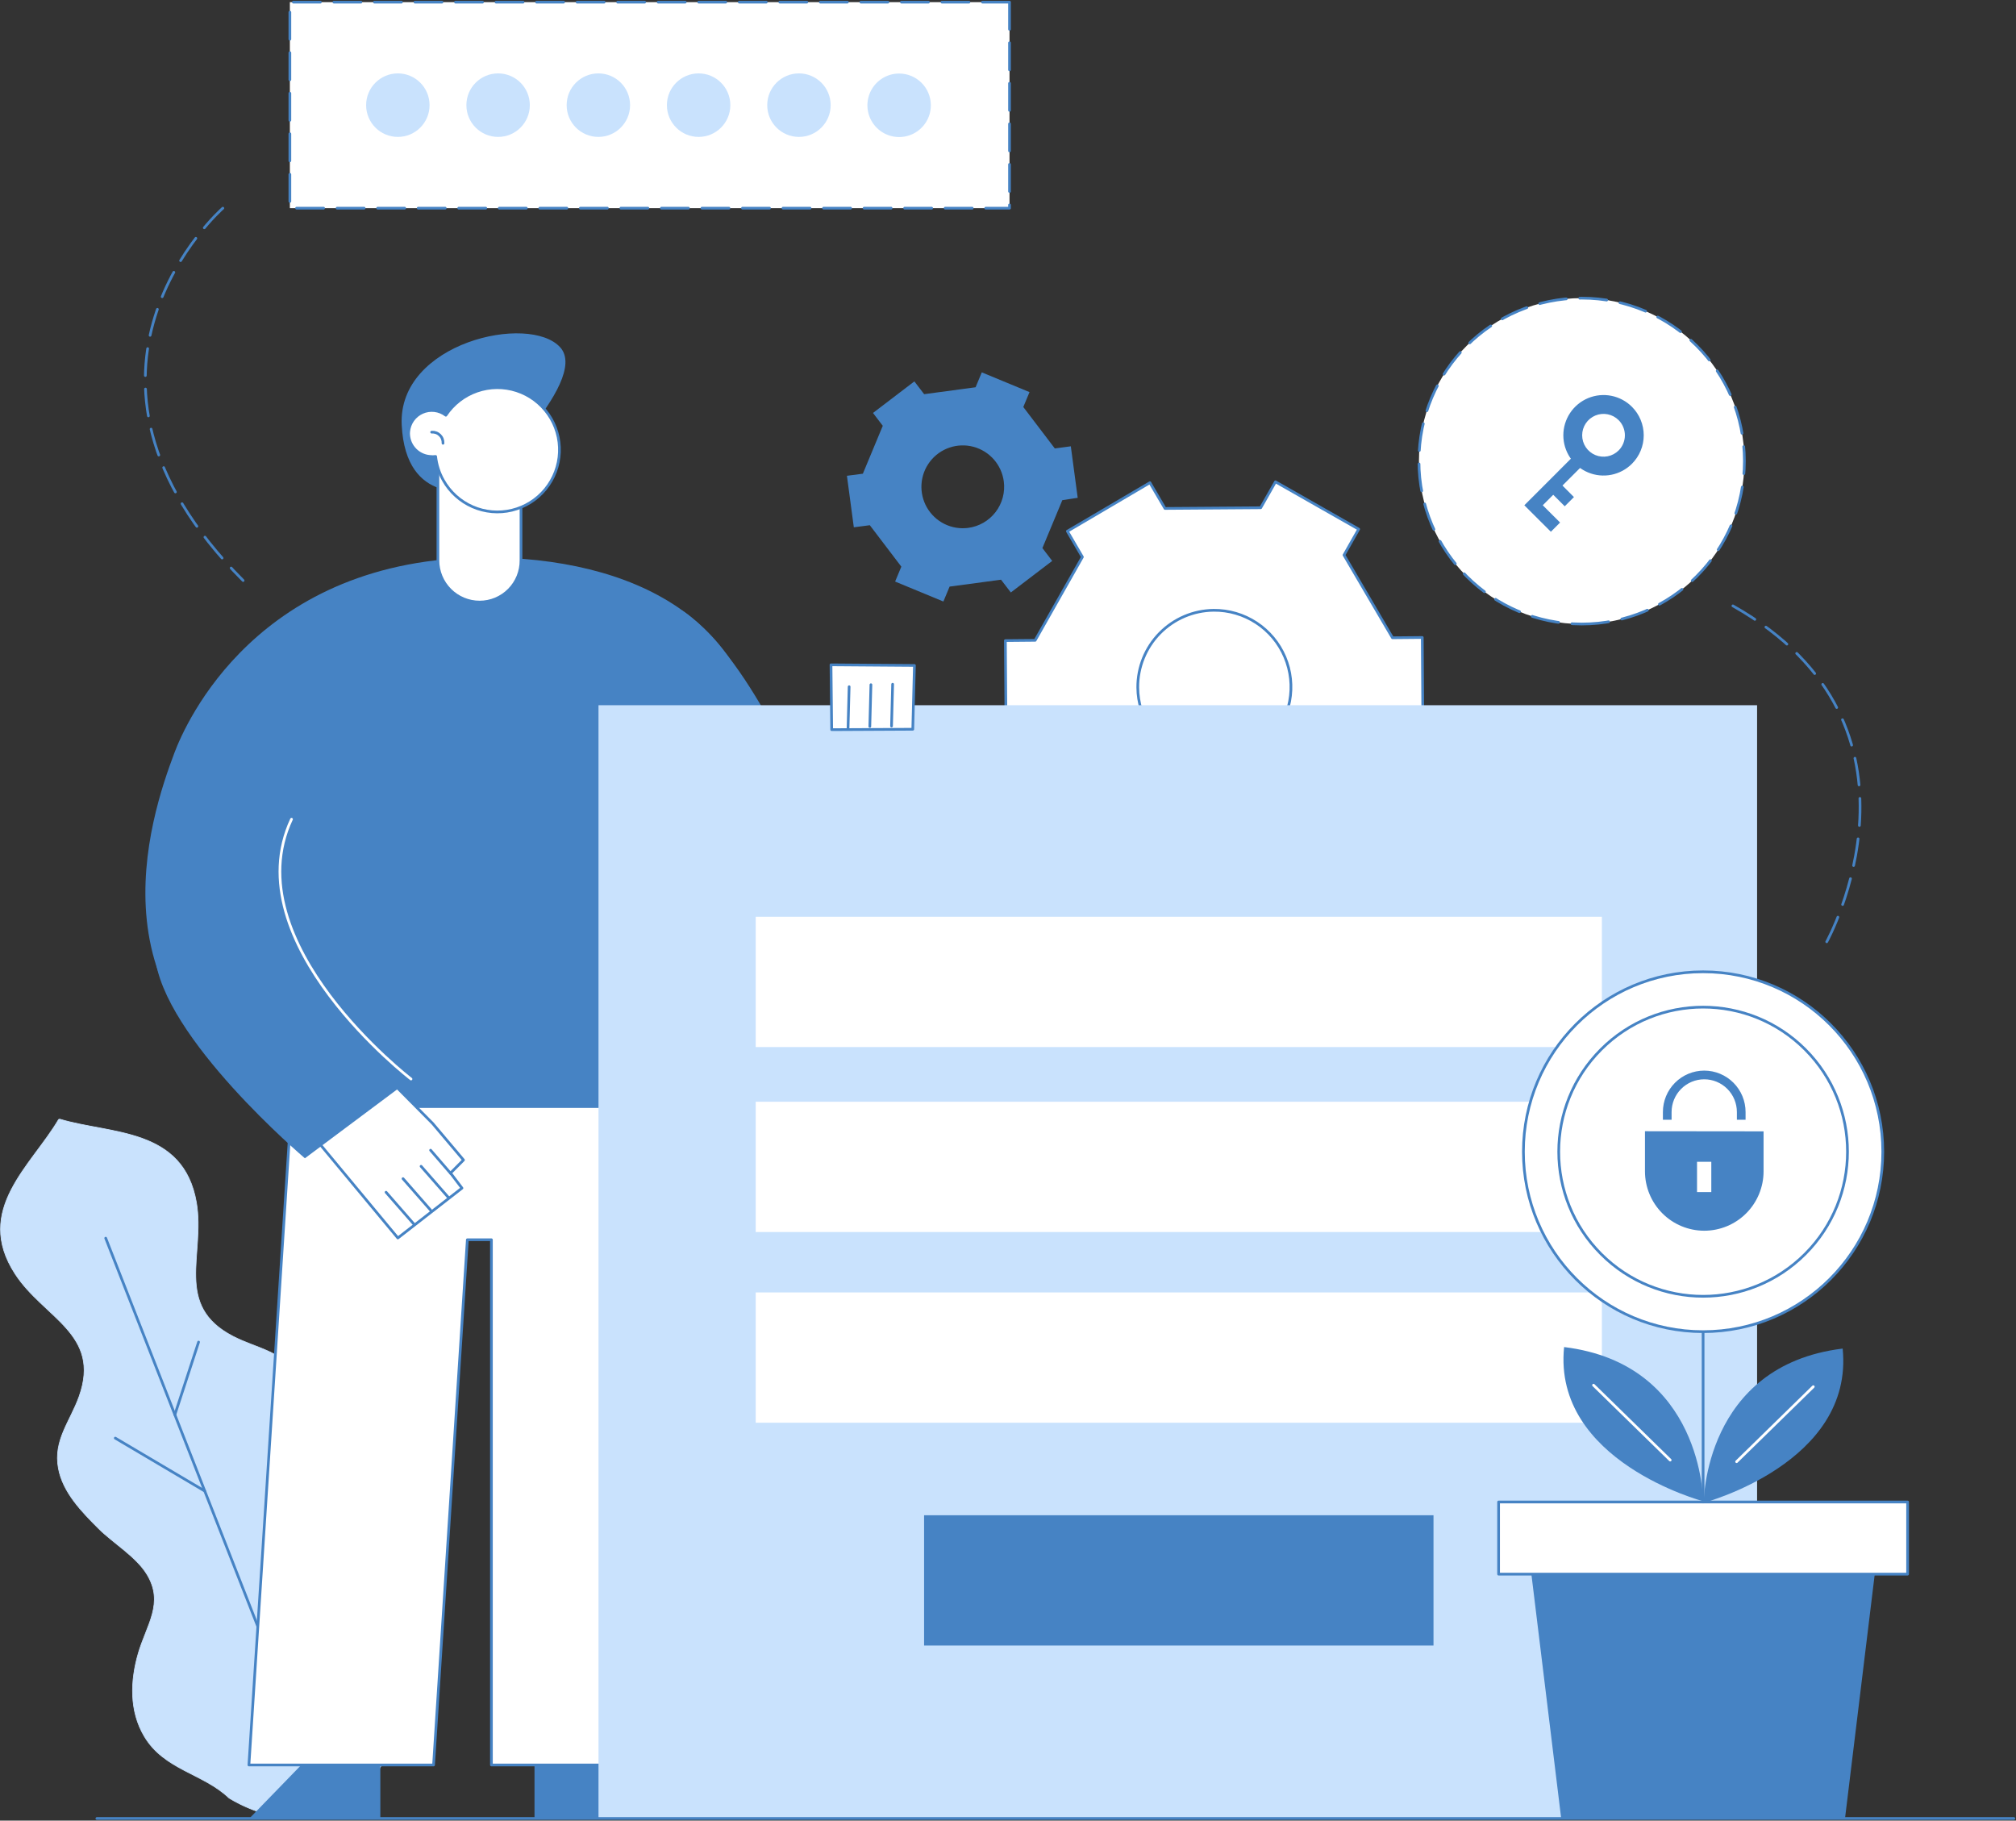 <svg width="464" height="419" viewBox="0 0 464 419" fill="none" xmlns="http://www.w3.org/2000/svg">
<rect x="0" y="0" width="464" height="419" fill="#333333" stroke="none"/>
<g clip-path="url(#clip0_666_4402)">
<path d="M268.135 117.013L264.66 111.086L245.664 122.257L249.123 128.184L238.253 147.363L231.397 147.426L231.556 169.481L238.411 169.434L249.568 188.454L246.188 194.428L265.342 205.329L268.739 199.354L290.766 199.195L294.241 205.106L313.237 193.936L309.778 188.025L320.648 168.83L327.504 168.782L327.346 146.711L320.49 146.775L309.333 127.739L312.714 121.78L293.559 110.88L290.163 116.854L268.135 117.013Z" fill="white" stroke="#4683C4" stroke-width="0.62" stroke-linecap="round" stroke-linejoin="round"/>
<path d="M279.324 140.451C282.812 140.416 286.233 141.419 289.153 143.332C292.072 145.245 294.359 147.982 295.724 151.198C297.089 154.413 297.47 157.961 296.82 161.393C296.17 164.826 294.517 167.988 292.071 170.479C289.625 172.97 286.496 174.679 283.08 175.389C279.663 176.099 276.113 175.777 272.879 174.466C269.645 173.155 266.873 170.912 264.912 168.022C262.952 165.132 261.892 161.725 261.867 158.231C261.837 153.559 263.657 149.065 266.929 145.732C270.2 142.4 274.657 140.501 279.324 140.451Z" fill="white" stroke="#4683C4" stroke-width="0.62" stroke-linecap="round" stroke-linejoin="round"/>
<path d="M51.291 47.908C51.291 47.908 8.173 85.646 55.957 133.602" stroke="#4683C4" stroke-width="0.62" stroke-linecap="round" stroke-linejoin="round" stroke-dasharray="6.22 3.11"/>
<path d="M13.489 257.638C7.268 268.253 -6.11 278.422 3.476 293.168C10.093 303.354 23.376 306.96 18.203 321.404C16.155 327.141 12.236 331.463 13.442 337.914C14.473 343.507 18.853 347.94 22.71 351.802C26.042 355.123 31.359 358.253 33.819 362.321C37.849 368.947 33.739 373.92 31.819 380.515C30.01 386.775 29.724 393.719 33.2 399.583C37.786 407.337 46.768 408.115 52.704 413.788C52.704 413.788 79.904 431.601 91.061 398.725C93.695 390.954 97.599 383.836 95.711 375.017C94.282 368.359 89.363 363.465 83.761 360.112C77.889 356.585 71.493 355.727 69.938 348.131C68.986 343.475 70.763 337.548 70.938 332.861C71.16 327.395 71.366 321.166 68.303 316.351C64.796 310.822 58.988 310.329 53.592 307.517C39.976 300.446 47.244 288.751 45.213 276.786C42.23 259.45 25.503 261.102 13.743 257.559L13.489 257.638Z" fill="#C9E2FD" stroke="#C9E2FD" stroke-width="0.16" stroke-miterlimit="10"/>
<path d="M24.328 284.953L76.429 417.935" stroke="#4683C4" stroke-width="0.62" stroke-linecap="round" stroke-linejoin="round"/>
<path d="M26.534 330.97L47.117 343.142" stroke="#4683C4" stroke-width="0.62" stroke-linecap="round" stroke-linejoin="round"/>
<path d="M66.717 393.163L77.857 374.763" stroke="#4683C4" stroke-width="0.62" stroke-linecap="round" stroke-linejoin="round"/>
<path d="M40.246 325.583L45.705 308.867" stroke="#4683C4" stroke-width="0.62" stroke-linecap="round" stroke-linejoin="round"/>
<path d="M58.813 254.985H163.823V192.585L58.813 208.3V254.985Z" fill="#4683C4"/>
<path d="M57.29 418.603L73.683 401.712H87.538V418.603H57.29Z" fill="#4683C4"/>
<path d="M147.478 418.603L136.861 401.712H123.022V418.603H147.478Z" fill="#4683C4"/>
<path d="M155.587 254.667V406.193H113.104V285.319H107.565L99.789 406.193H57.29L65.082 285.319L67.066 254.667H155.587Z" fill="white" stroke="#4683C4" stroke-width="0.62" stroke-linecap="round" stroke-linejoin="round"/>
<path d="M175.821 179.794C175.821 144.757 149.017 129.137 114.04 128.295H111.882C59.258 128.295 42.658 166.589 40.166 173.2C34.612 187.914 18.996 234.042 69.319 255.382C84.459 261.817 95.266 246.245 103.36 242.066C109.579 238.702 115.979 235.684 122.53 233.025L175.821 179.794Z" fill="#4683C4"/>
<path d="M152.508 197.241C152.508 197.241 158.126 222.871 189.501 217.342C220.875 211.812 211.718 163.491 211.718 163.491H187.438L186.549 185.737C186.549 185.737 173.599 152.304 157.539 140.864C147.7 133.872 152.508 197.241 152.508 197.241Z" fill="#4683C4"/>
<path d="M163.458 187.199V213.782" stroke="white" stroke-width="0.62" stroke-linecap="round" stroke-linejoin="round"/>
<path d="M90.743 249.646L99.567 258.544L106.677 266.966L103.693 269.969L106.327 273.433L91.569 284.905L72.414 261.849L90.743 249.646Z" fill="white" stroke="#4683C4" stroke-width="0.62" stroke-linecap="round" stroke-linejoin="round"/>
<path d="M103.249 275.642L96.916 268.412" stroke="#4683C4" stroke-width="0.62" stroke-linecap="round" stroke-linejoin="round"/>
<path d="M99.107 278.502L92.759 271.256" stroke="#4683C4" stroke-width="0.62" stroke-linecap="round" stroke-linejoin="round"/>
<path d="M95.187 281.632L88.855 274.386" stroke="#4683C4" stroke-width="0.62" stroke-linecap="round" stroke-linejoin="round"/>
<path d="M103.772 270.112L99.107 264.709" stroke="#4683C4" stroke-width="0.62" stroke-linecap="round" stroke-linejoin="round"/>
<path d="M67.097 188.533C53.783 216.992 94.6 248.327 94.6 248.327L70.176 266.568C70.176 266.568 37.358 238.761 35.659 219.932" fill="#4683C4"/>
<path d="M108.93 112.691C108.93 112.691 93.378 116.727 92.457 97.786C91.537 78.846 121.864 72.045 128.958 79.958C136.052 87.871 108.93 112.691 108.93 112.691Z" fill="#4683C4"/>
<path d="M110.39 138.56C111.647 138.56 112.892 138.311 114.052 137.826C115.213 137.342 116.266 136.633 117.151 135.739C118.036 134.845 118.736 133.785 119.21 132.619C119.684 131.453 119.922 130.205 119.912 128.946V97.739H100.789V128.946C100.789 131.496 101.8 133.941 103.601 135.744C105.402 137.547 107.844 138.56 110.39 138.56Z" fill="white" stroke="#4683C4" stroke-width="0.62" stroke-linecap="round" stroke-linejoin="round"/>
<path d="M94.06 99.312C93.951 100.721 94.403 102.116 95.32 103.191C96.236 104.267 97.541 104.934 98.948 105.048C99.385 105.104 99.828 105.104 100.265 105.048C100.477 106.971 101.076 108.83 102.027 110.514C103.549 113.231 105.915 115.376 108.767 116.622C111.618 117.869 114.797 118.15 117.822 117.421C120.847 116.693 123.552 114.996 125.525 112.587C127.499 110.179 128.632 107.191 128.755 104.079C128.877 100.966 127.981 97.898 126.202 95.342C124.424 92.786 121.861 90.882 118.902 89.918C115.944 88.954 112.752 88.984 109.812 90.002C106.872 91.021 104.344 92.973 102.614 95.562C101.853 94.979 100.949 94.612 99.997 94.501C99.046 94.389 98.081 94.535 97.206 94.926C96.331 95.316 95.577 95.935 95.023 96.718C94.469 97.501 94.137 98.419 94.06 99.375V99.312Z" fill="white" stroke="#4683C4" stroke-width="0.62" stroke-linecap="round" stroke-linejoin="round"/>
<path d="M101.963 102.013C101.982 101.666 101.927 101.32 101.802 100.996C101.676 100.673 101.483 100.38 101.235 100.138C100.987 99.896 100.69 99.709 100.364 99.591C100.038 99.474 99.69 99.427 99.345 99.455" stroke="#4683C4" stroke-width="0.62" stroke-linecap="round" stroke-linejoin="round"/>
<path d="M404.409 162.299H137.75V418.603H404.409V162.299Z" fill="#C9E2FD"/>
<path d="M191.262 153.004L191.421 167.924L210.084 167.829L210.465 153.147L191.262 153.004Z" fill="white" stroke="#4683C4" stroke-width="0.62" stroke-linecap="round" stroke-linejoin="round"/>
<path d="M195.182 167.67L195.436 158.041" stroke="#4683C4" stroke-width="0.62" stroke-linecap="round" stroke-linejoin="round"/>
<path d="M200.197 167.193L200.451 157.58" stroke="#4683C4" stroke-width="0.62" stroke-linecap="round" stroke-linejoin="round"/>
<path d="M205.196 167.098L205.45 157.469" stroke="#4683C4" stroke-width="0.62" stroke-linecap="round" stroke-linejoin="round"/>
<path d="M67.097 188.533C53.782 216.992 94.6 248.327 94.6 248.327" stroke="white" stroke-width="0.62" stroke-linecap="round" stroke-linejoin="round"/>
<path d="M368.686 210.986H173.933V240.97H368.686V210.986Z" fill="white"/>
<path d="M368.686 253.555H173.933V283.539H368.686V253.555Z" fill="white"/>
<path d="M368.686 297.443H173.933V327.427H368.686V297.443Z" fill="white"/>
<path d="M329.932 348.719H212.687V378.703H329.932V348.719Z" fill="#4683C4"/>
<path d="M364.036 143.613C384.721 143.613 401.489 126.823 401.489 106.113C401.489 85.402 384.721 68.612 364.036 68.612C343.352 68.612 326.584 85.402 326.584 106.113C326.584 126.823 343.352 143.613 364.036 143.613Z" fill="white" stroke="#4683C4" stroke-width="0.62" stroke-linecap="round" stroke-linejoin="round" stroke-dasharray="6.22 3.11"/>
<path d="M22.297 418.507H463.508" stroke="#4683C4" stroke-width="0.62" stroke-linecap="round" stroke-linejoin="round"/>
<path d="M424.643 418.507H359.323L350.436 345.668H433.514L424.643 418.507Z" fill="#4683C4"/>
<path d="M439.053 345.668H344.913V362.273H439.053V345.668Z" fill="white" stroke="#4683C4" stroke-width="0.62" stroke-linecap="round" stroke-linejoin="round"/>
<path d="M391.983 345.668V271.447" stroke="#4683C4" stroke-width="0.62" stroke-linecap="round" stroke-linejoin="round"/>
<path d="M391.983 306.468C414.824 306.468 433.34 287.928 433.34 265.059C433.34 242.189 414.824 223.65 391.983 223.65C369.142 223.65 350.626 242.189 350.626 265.059C350.626 287.928 369.142 306.468 391.983 306.468Z" fill="white" stroke="#4683C4" stroke-width="0.62" stroke-linecap="round" stroke-linejoin="round"/>
<path d="M415.486 288.583C428.463 275.589 428.463 254.522 415.486 241.528C402.508 228.533 381.467 228.533 368.49 241.528C355.512 254.522 355.512 275.589 368.49 288.583C381.467 301.577 402.508 301.577 415.486 288.583Z" fill="white" stroke="#4683C4" stroke-width="0.62" stroke-linecap="round" stroke-linejoin="round"/>
<path d="M391.983 345.493C391.983 345.493 391.983 313.92 359.99 310.011C357.323 336.309 391.983 345.493 391.983 345.493Z" fill="#4683C4"/>
<path d="M366.766 318.783L384.413 336.023" stroke="white" stroke-width="0.62" stroke-linecap="round" stroke-linejoin="round"/>
<path d="M392.126 345.843C392.126 345.843 392.126 314.27 424.104 310.361C426.77 336.706 392.126 345.843 392.126 345.843Z" fill="#4683C4"/>
<path d="M417.343 319.132L399.696 336.389" stroke="white" stroke-width="0.62" stroke-linecap="round" stroke-linejoin="round"/>
<path d="M378.605 260.34V269.572C378.605 273.196 380.043 276.672 382.602 279.234C385.162 281.797 388.633 283.237 392.253 283.237C395.872 283.237 399.344 281.797 401.903 279.234C404.463 276.672 405.901 273.196 405.901 269.572V260.371L378.605 260.34ZM393.871 274.339H390.586V267.379H393.871V274.339Z" fill="#4683C4"/>
<path d="M400.759 257.702V255.922C400.759 253.659 399.861 251.489 398.263 249.889C396.665 248.288 394.497 247.389 392.237 247.389C389.979 247.394 387.816 248.294 386.221 249.894C384.626 251.494 383.731 253.662 383.731 255.922V257.702" stroke="#4683C4" stroke-width="2" stroke-miterlimit="10"/>
<path d="M420.438 216.738C420.438 216.738 447.924 167.098 398.839 139.434" stroke="#4683C4" stroke-width="0.62" stroke-linecap="round" stroke-linejoin="round" stroke-dasharray="6.22 3.11"/>
<path d="M248.044 114.566L246.457 102.712L242.776 103.205L235.523 93.671L236.951 90.239L225.969 85.694L224.541 89.126L212.702 90.715L210.449 87.776L200.927 95.037L203.18 97.993L198.594 109.02L194.928 109.497L196.515 121.351L200.197 120.874L207.449 130.408L206.021 133.84L217.13 138.433L218.558 135L230.397 133.411L232.651 136.351L242.173 129.089L239.919 126.134L244.505 115.106L248.044 114.566ZM222.796 121.494C220.929 121.732 219.035 121.411 217.35 120.572C215.666 119.733 214.268 118.413 213.332 116.779C212.397 115.145 211.965 113.27 212.093 111.391C212.22 109.511 212.9 107.712 214.048 106.22C215.196 104.727 216.759 103.609 218.541 103.005C220.323 102.402 222.244 102.34 224.061 102.828C225.878 103.317 227.51 104.333 228.75 105.749C229.991 107.165 230.785 108.917 231.032 110.784C231.197 112.029 231.114 113.295 230.789 114.508C230.464 115.721 229.902 116.858 229.137 117.853C228.372 118.848 227.417 119.682 226.329 120.307C225.241 120.932 224.04 121.335 222.796 121.494Z" fill="#4683C4"/>
<path d="M232.349 0.493H66.717V47.908H232.349V0.493Z" fill="white" stroke="#4683C4" stroke-width="0.62" stroke-linecap="round" stroke-linejoin="round" stroke-dasharray="6.22 3.11"/>
<path d="M91.568 31.51C95.6 31.51 98.868 28.237 98.868 24.2C98.868 20.163 95.6 16.891 91.568 16.891C87.537 16.891 84.268 20.163 84.268 24.2C84.268 28.237 87.537 31.51 91.568 31.51Z" fill="#C9E2FD"/>
<path d="M114.643 31.51C118.675 31.51 121.943 28.237 121.943 24.2C121.943 20.163 118.675 16.891 114.643 16.891C110.611 16.891 107.343 20.163 107.343 24.2C107.343 28.237 110.611 31.51 114.643 31.51Z" fill="#C9E2FD"/>
<path d="M137.718 31.51C141.75 31.51 145.018 28.237 145.018 24.2C145.018 20.163 141.75 16.891 137.718 16.891C133.686 16.891 130.418 20.163 130.418 24.2C130.418 28.237 133.686 31.51 137.718 31.51Z" fill="#C9E2FD"/>
<path d="M160.792 31.51C164.824 31.51 168.092 28.237 168.092 24.2C168.092 20.163 164.824 16.891 160.792 16.891C156.761 16.891 153.492 20.163 153.492 24.2C153.492 28.237 156.761 31.51 160.792 31.51Z" fill="#C9E2FD"/>
<path d="M183.883 31.51C187.915 31.51 191.183 28.237 191.183 24.2C191.183 20.163 187.915 16.891 183.883 16.891C179.851 16.891 176.583 20.163 176.583 24.2C176.583 28.237 179.851 31.51 183.883 31.51Z" fill="#C9E2FD"/>
<path d="M214.242 24.2C214.248 25.647 213.826 27.062 213.028 28.268C212.23 29.474 211.093 30.416 209.761 30.974C208.429 31.533 206.961 31.683 205.543 31.406C204.125 31.129 202.821 30.437 201.797 29.417C200.772 28.398 200.072 27.097 199.786 25.68C199.5 24.262 199.641 22.791 200.19 21.453C200.739 20.116 201.672 18.971 202.871 18.165C204.07 17.358 205.481 16.926 206.926 16.923C208.859 16.919 210.715 17.682 212.087 19.047C213.458 20.411 214.233 22.265 214.242 24.2Z" fill="#C9E2FD"/>
<path d="M375.605 106.732C374.311 108.027 372.662 108.908 370.868 109.264C369.074 109.621 367.214 109.437 365.524 108.735C363.834 108.034 362.39 106.846 361.374 105.323C360.358 103.8 359.815 102.009 359.815 100.178C359.815 98.346 360.358 96.555 361.374 95.032C362.39 93.509 363.834 92.322 365.524 91.62C367.214 90.919 369.074 90.735 370.868 91.091C372.662 91.448 374.311 92.329 375.605 93.623C376.466 94.484 377.148 95.505 377.614 96.63C378.08 97.755 378.319 98.96 378.319 100.178C378.319 101.395 378.08 102.601 377.614 103.725C377.148 104.85 376.466 105.872 375.605 106.732Z" fill="#4683C4"/>
<path d="M369.067 100.17L352.959 116.282L358.006 121.319" stroke="#4683C4" stroke-width="3" stroke-miterlimit="10"/>
<path d="M361.196 115.456L357.498 111.753" stroke="#4683C4" stroke-width="3" stroke-miterlimit="10"/>
<path d="M372.542 103.666C371.854 104.353 370.977 104.821 370.023 105.01C369.069 105.199 368.081 105.101 367.183 104.727C366.285 104.354 365.517 103.723 364.977 102.913C364.437 102.103 364.149 101.151 364.149 100.178C364.149 99.204 364.437 98.252 364.977 97.442C365.517 96.633 366.285 96.001 367.183 95.628C368.081 95.255 369.069 95.156 370.023 95.346C370.977 95.534 371.854 96.002 372.542 96.69C373.464 97.616 373.982 98.87 373.982 100.178C373.982 101.485 373.464 102.739 372.542 103.666Z" fill="white"/>
</g>
<defs>
<clipPath id="clip0_666_4402">
<rect width="464" height="419" fill="white"/>
</clipPath>
</defs>
</svg>

